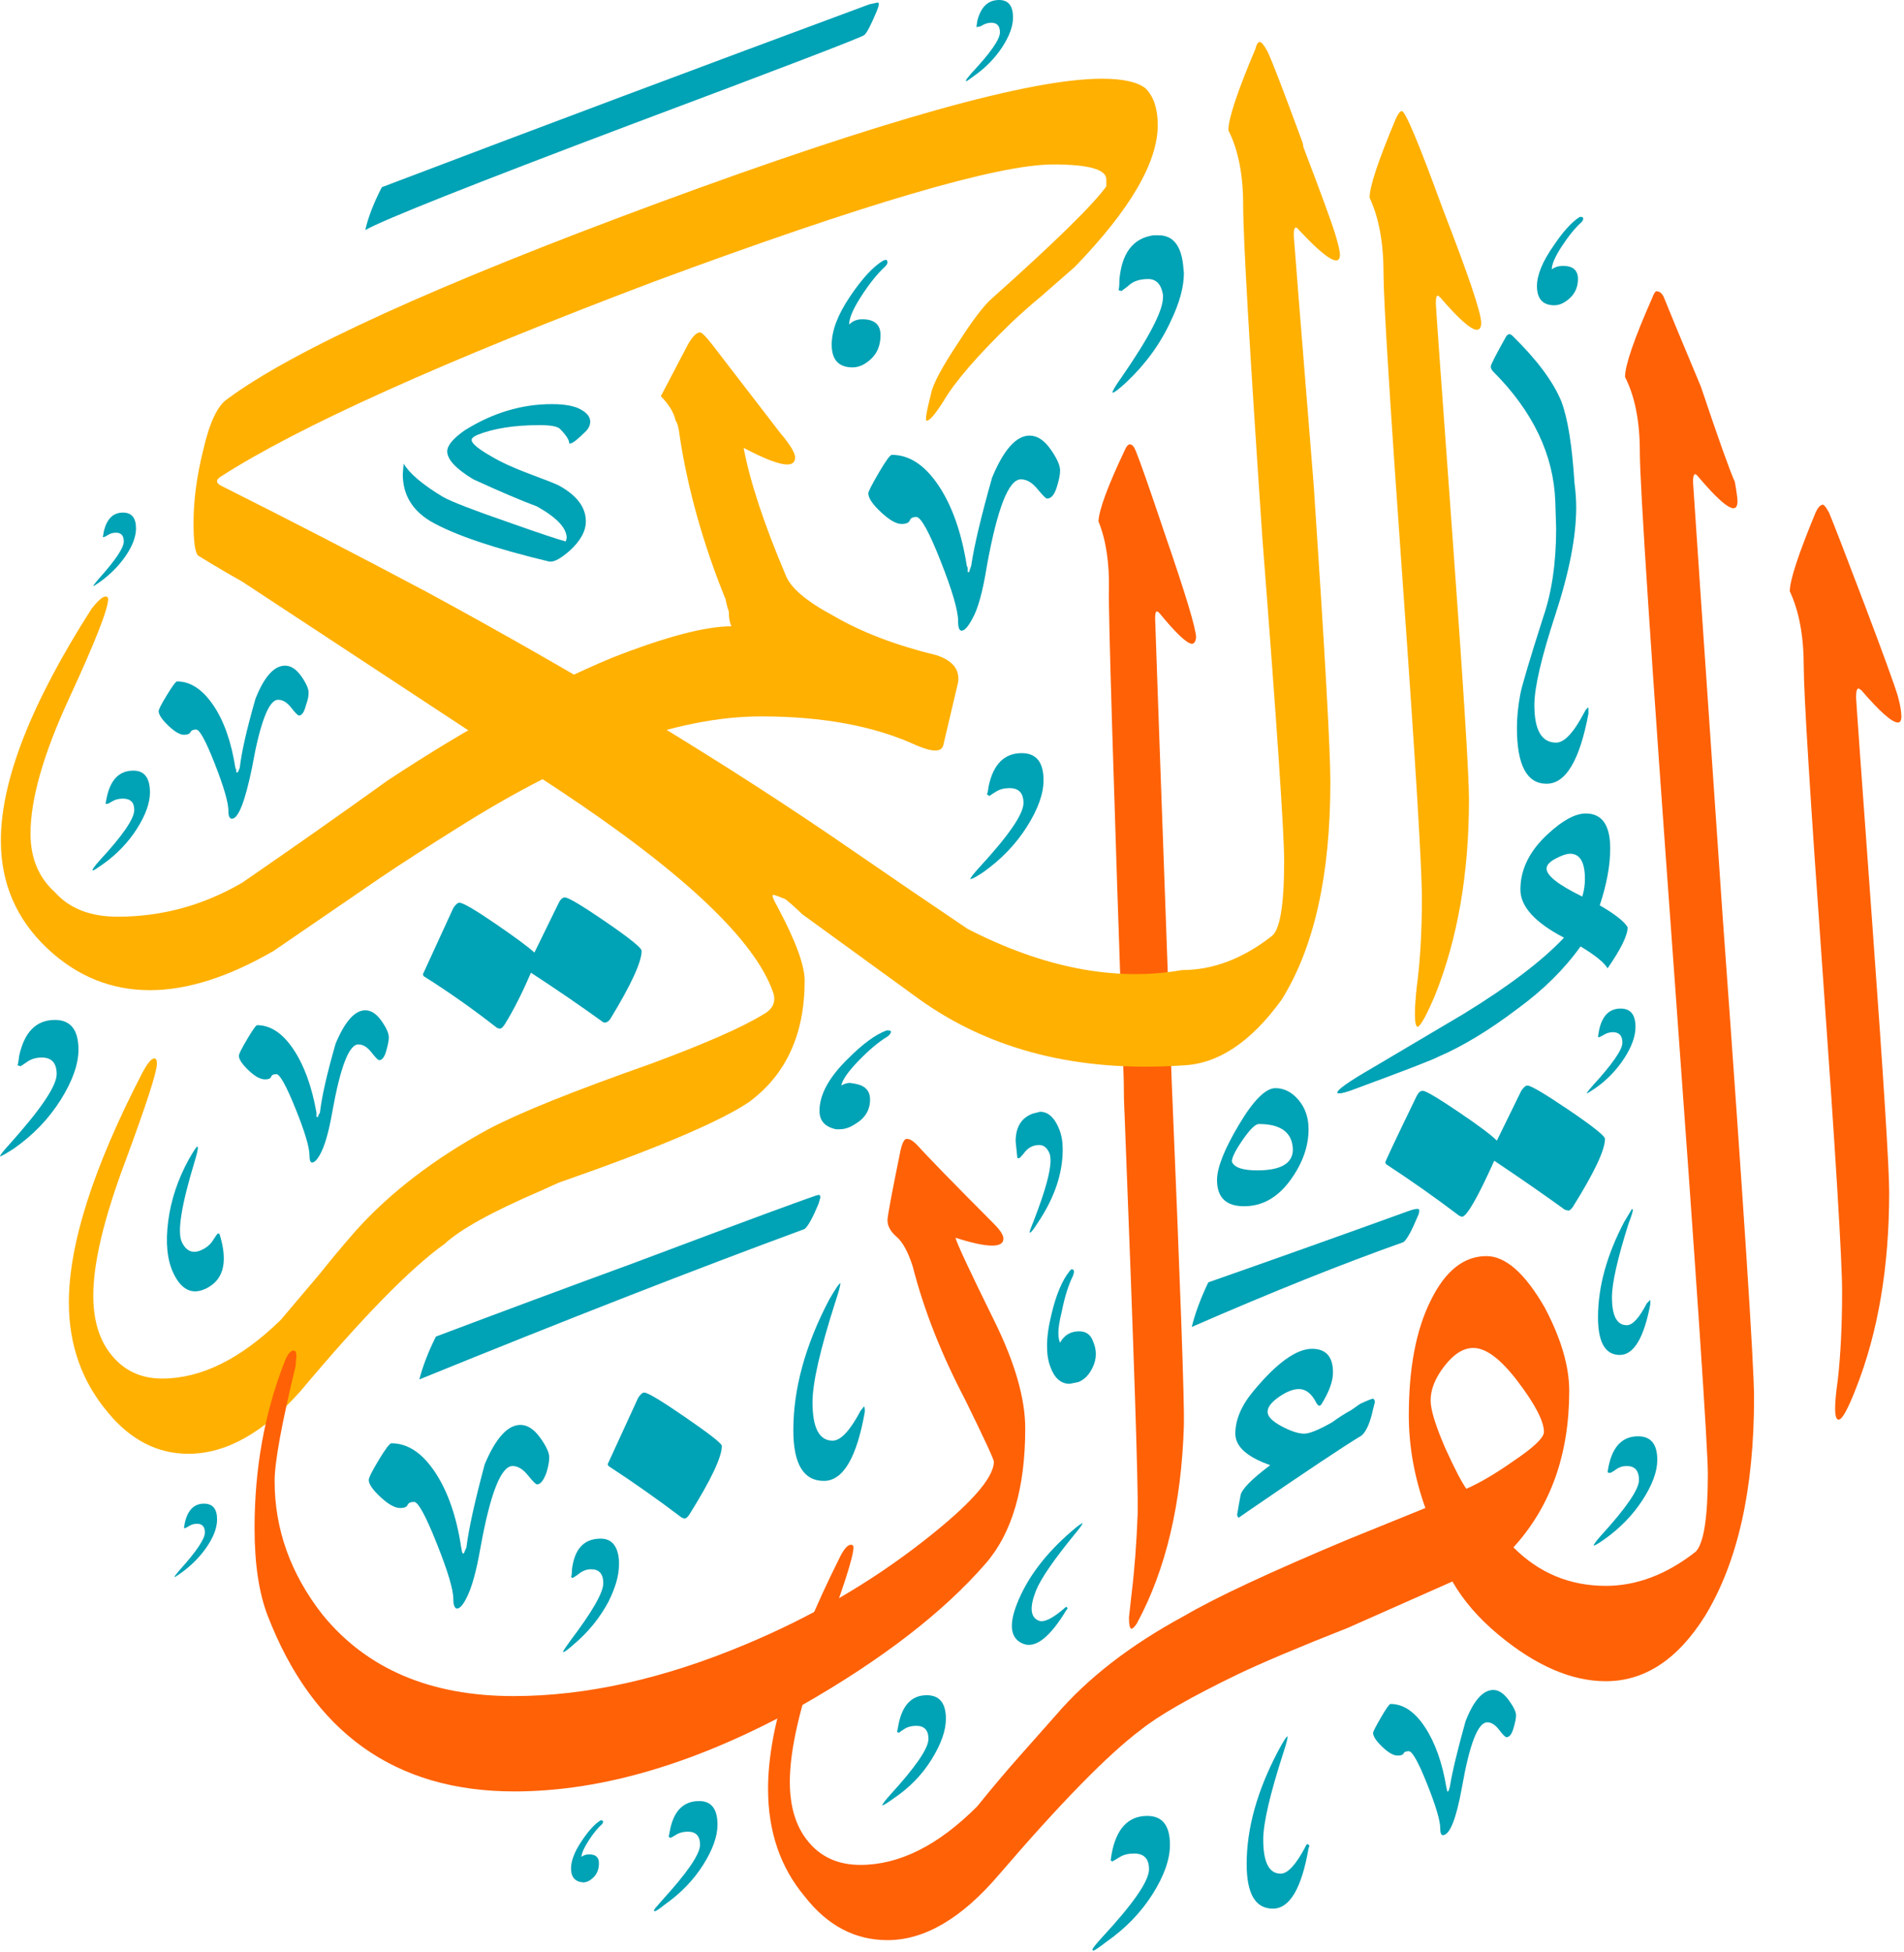 <svg width="240" height="246" viewBox="0 0 240 246" fill="none" xmlns="http://www.w3.org/2000/svg">
<g clip-path="url(#clip0_10_706)">
<path fill-rule="evenodd" clip-rule="evenodd" d="M147.692 136.226C148.791 162.311 149.305 176.75 149.231 179.54C148.936 189.46 146.958 197.801 143.297 204.559C143.002 205 142.782 205.22 142.637 205.22C142.418 205.22 142.308 204.744 142.308 203.788C142.382 203.051 142.492 202.059 142.637 200.812C143.002 197.871 143.262 194.494 143.407 190.672C143.481 187.22 142.932 170.503 141.758 140.524C141.683 139.056 141.648 137.584 141.648 136.116C140.33 97.686 139.705 77.115 139.78 74.395C139.855 70.943 139.415 68.038 138.462 65.688C138.536 64.22 139.635 61.244 141.758 56.761C141.978 56.245 142.198 55.989 142.418 55.989C142.712 55.989 142.967 56.285 143.187 56.871C143.701 58.119 144.91 61.575 146.813 67.231C149.451 74.871 150.769 79.245 150.769 80.347C150.694 80.863 150.514 81.118 150.22 81.118C149.56 81.043 148.207 79.76 146.154 77.261C146.009 77.115 145.899 77.04 145.824 77.04C145.679 77.04 145.604 77.336 145.604 77.922C145.604 78.288 146.299 97.725 147.692 136.226Z" fill="#FF6106"/>
<path fill-rule="evenodd" clip-rule="evenodd" d="M11.758 73.844C11.758 73.769 11.978 73.478 12.418 72.962C14.541 70.612 15.604 69.03 15.604 68.223C15.604 67.487 15.275 67.121 14.616 67.121C14.251 67.121 13.921 67.213 13.627 67.399C13.332 67.579 13.152 67.672 13.077 67.672H12.967L13.077 67.011C13.442 65.393 14.251 64.586 15.495 64.586C16.593 64.586 17.143 65.247 17.143 66.57C17.143 67.597 16.721 68.739 15.881 69.987C15.037 71.234 13.956 72.336 12.637 73.293C12.123 73.659 11.833 73.844 11.758 73.844Z" fill="#00A2B5"/>
<path fill-rule="evenodd" clip-rule="evenodd" d="M21.978 198.718C21.978 198.643 22.198 198.352 22.637 197.836C24.761 195.486 25.824 193.903 25.824 193.097C25.824 192.36 25.495 191.995 24.835 191.995C24.47 191.995 24.141 192.087 23.846 192.272C23.552 192.453 23.372 192.546 23.297 192.546H23.187L23.297 191.884C23.662 190.266 24.47 189.46 25.714 189.46C26.813 189.46 27.363 190.121 27.363 191.443C27.363 192.471 26.941 193.613 26.101 194.86C25.257 196.108 24.176 197.21 22.857 198.167C22.343 198.533 22.053 198.718 21.978 198.718Z" fill="#00A2B5"/>
<path fill-rule="evenodd" clip-rule="evenodd" d="M200 137.769C200 137.694 200.255 137.363 200.769 136.777C203.262 134.057 204.505 132.258 204.505 131.376C204.505 130.495 204.101 130.054 203.297 130.054C202.857 130.054 202.418 130.199 201.978 130.495L201.538 130.715L201.429 130.605L201.538 129.944C201.903 128.035 202.822 127.078 204.286 127.078C205.53 127.078 206.154 127.849 206.154 129.392C206.154 130.57 205.679 131.892 204.725 133.36C203.771 134.828 202.563 136.08 201.099 137.107C200.44 137.548 200.075 137.769 200 137.769Z" fill="#00A2B5"/>
<path fill-rule="evenodd" clip-rule="evenodd" d="M140.22 49.486C140.22 49.266 140.585 48.64 141.319 47.613C144.835 42.543 146.593 39.161 146.593 37.473V37.142C146.374 35.82 145.749 35.158 144.725 35.158C143.626 35.158 142.782 35.454 142.198 36.04L141.319 36.702C141.319 36.627 141.209 36.591 140.989 36.591C141.064 36.371 141.099 35.93 141.099 35.269C141.393 31.887 142.822 30.014 145.385 29.648H146.044C147.802 29.648 148.826 30.86 149.121 33.285L149.231 34.387C149.231 36.151 148.681 38.17 147.582 40.449C146.264 43.314 144.396 45.885 141.978 48.164C141.024 49.046 140.44 49.486 140.22 49.486Z" fill="#00A2B5"/>
<path fill-rule="evenodd" clip-rule="evenodd" d="M39.34 146.476C39.121 146.476 39.011 146.18 39.011 145.594C39.011 144.567 38.426 142.601 37.253 139.7C36.079 136.794 35.275 135.344 34.835 135.344C34.47 135.344 34.25 135.454 34.176 135.675C34.101 135.895 33.846 136.005 33.406 136.005C32.822 136.005 32.123 135.622 31.319 134.85C30.514 134.079 30.11 133.47 30.11 133.03C30.11 132.809 30.457 132.113 31.156 130.935C31.85 129.758 32.272 129.172 32.417 129.172C34.101 129.172 35.622 130.182 36.98 132.205C38.334 134.224 39.305 136.887 39.89 140.194V140.745H40C40.075 140.745 40.11 140.709 40.11 140.634C40.11 140.559 40.184 140.414 40.33 140.194C40.549 138.21 41.209 135.309 42.307 131.487C43.481 128.696 44.725 127.298 46.044 127.298C46.778 127.298 47.455 127.739 48.079 128.621C48.699 129.503 49.011 130.199 49.011 130.715C49.011 131.081 48.901 131.654 48.681 132.426C48.461 133.197 48.167 133.581 47.802 133.581C47.657 133.581 47.327 133.25 46.813 132.589C46.299 131.927 45.749 131.597 45.165 131.597C43.991 131.597 42.892 134.462 41.868 140.194C41.428 142.693 40.914 144.457 40.33 145.484C39.965 146.145 39.635 146.476 39.34 146.476Z" fill="#00A2B5"/>
<path fill-rule="evenodd" clip-rule="evenodd" d="M29.231 103.161C28.936 103.161 28.791 102.831 28.791 102.169C28.791 101.142 28.224 99.176 27.09 96.275C25.952 93.37 25.165 91.919 24.725 91.919C24.36 91.919 24.123 92.029 24.013 92.25C23.903 92.47 23.626 92.581 23.187 92.581C22.673 92.581 22.013 92.197 21.209 91.425C20.404 90.654 20 90.046 20 89.605C20 89.384 20.347 88.705 21.046 87.568C21.741 86.426 22.163 85.857 22.308 85.857C23.991 85.857 25.512 86.849 26.87 88.833C28.224 90.817 29.156 93.462 29.67 96.769L29.78 96.989V97.32H29.89C29.965 97.32 30.018 97.267 30.057 97.157C30.092 97.046 30.145 96.914 30.22 96.769C30.44 94.785 31.099 91.884 32.198 88.062C33.297 85.271 34.541 83.874 35.934 83.874C36.668 83.874 37.345 84.314 37.969 85.196C38.589 86.078 38.901 86.774 38.901 87.29C38.901 87.731 38.791 88.247 38.572 88.833C38.352 89.715 38.057 90.156 37.692 90.156C37.547 90.156 37.218 89.825 36.703 89.164C36.189 88.503 35.64 88.172 35.055 88.172C33.881 88.172 32.782 91.037 31.758 96.769C30.879 101.032 30.035 103.161 29.231 103.161Z" fill="#00A2B5"/>
<path fill-rule="evenodd" clip-rule="evenodd" d="M121.978 117.048C131.574 121.973 140.584 123.697 149.011 122.228C152.892 122.228 156.668 120.796 160.33 117.93C161.354 117.123 161.868 113.962 161.868 108.452C161.868 104.925 160.954 91.368 159.121 67.782C157.508 43.976 156.703 30.014 156.703 25.901C156.703 22.008 156.079 18.847 154.835 16.422C154.835 14.954 155.969 11.537 158.242 6.172C158.387 5.586 158.571 5.29 158.791 5.29C159.011 5.29 159.341 5.696 159.78 6.503C160.365 7.75 161.793 11.462 164.066 17.634C164.211 18 164.286 18.296 164.286 18.516C166.558 24.468 167.912 28.18 168.352 29.648C168.716 30.895 168.901 31.707 168.901 32.073C168.901 33.691 167.178 32.659 163.736 28.986C163.297 28.4 163.077 28.621 163.077 29.648C163.077 29.868 163.921 40.414 165.604 61.279C166.998 82.075 167.692 94.49 167.692 98.532C167.692 110.29 165.639 119.438 161.538 125.976C157.657 131.341 153.481 134.096 149.011 134.242C135.899 135.124 124.835 132.333 115.824 125.866L101.099 115.175C100.514 114.588 99.815 113.962 99.011 113.301C98.132 112.935 97.618 112.75 97.472 112.75C97.253 112.75 97.437 113.266 98.022 114.293C100.294 118.556 101.428 121.642 101.428 123.551C101.428 130.309 99.086 135.419 94.395 138.871C90.659 141.371 82.672 144.748 70.439 149.011L68.242 150.003C62.088 152.648 58.022 154.887 56.044 156.726C51.723 159.812 45.679 165.984 37.912 175.242C33.222 180.532 28.497 183.177 23.736 183.177C19.855 183.177 16.483 181.449 13.626 177.997C10.33 174.104 8.681 169.475 8.681 164.11C8.681 156.761 11.758 147.137 17.912 135.234C18.571 133.986 19.086 133.36 19.45 133.36C19.67 133.36 19.78 133.581 19.78 134.021C19.78 135.049 18.461 139.127 15.824 146.255C13.112 153.455 11.758 159.115 11.758 163.228C11.758 166.314 12.492 168.774 13.956 170.613C15.569 172.672 17.727 173.699 20.439 173.699C25.349 173.699 30.33 171.239 35.385 166.314L40.33 160.473C41.793 158.635 43.332 156.801 44.945 154.962C49.266 150.188 54.8 145.96 61.538 142.288C65.42 140.229 72.272 137.473 82.088 134.021C88.826 131.522 93.516 129.467 96.154 127.849C97.398 127.188 97.837 126.271 97.472 125.094C95.2 118.481 86.189 109.959 70.439 99.524L30.549 73.293C28.716 72.266 26.848 71.164 24.945 69.987C24.58 69.546 24.395 68.188 24.395 65.909C24.395 63.043 24.8 59.992 25.604 56.761C26.409 53.234 27.437 51.065 28.681 50.258C37.033 44.086 55.13 35.855 82.967 25.57C111.244 15.135 129.89 9.919 138.901 9.919C141.538 9.919 143.371 10.325 144.395 11.132C145.42 12.159 145.934 13.702 145.934 15.761C145.934 20.465 142.453 26.416 135.494 33.616L131.209 37.363C129.965 38.39 128.716 39.492 127.472 40.669C123.222 44.783 120.365 48.089 118.901 50.589C117.877 52.207 117.178 53.013 116.813 53.013C116.593 53.013 116.778 51.876 117.363 49.597C117.582 48.42 118.716 46.29 120.769 43.204C122.602 40.339 124.031 38.465 125.055 37.583C133.042 30.455 137.837 25.755 139.45 23.476V22.594C139.45 21.346 137.217 20.72 132.747 20.72C125.789 20.72 109.011 25.645 82.418 35.489C55.824 45.554 37.617 53.75 27.802 60.067C27.143 60.508 27.218 60.914 28.022 61.279C36.668 65.613 45.275 70.061 53.846 74.616C74.141 85.637 92.053 96.513 107.582 107.239C112.272 110.471 117.068 113.742 121.978 117.048Z" fill="#FFB000"/>
<path fill-rule="evenodd" clip-rule="evenodd" d="M91.868 77.04C91.723 76.674 91.574 76.123 91.429 75.387L91.319 75.167C88.607 68.408 86.739 61.756 85.715 55.218C85.569 53.97 85.385 53.234 85.165 53.013C84.945 51.986 84.321 50.955 83.297 49.927L86.704 43.425C87.288 42.398 87.802 41.882 88.242 41.882C88.462 41.882 88.976 42.398 89.78 43.425L98.352 54.556C99.596 56.025 100.22 57.056 100.22 57.642C100.22 58.229 99.89 58.524 99.231 58.524C98.207 58.524 96.374 57.828 93.736 56.43C94.541 60.693 96.299 66.019 99.011 72.411C99.596 74.029 101.613 75.753 105.055 77.591C108.572 79.65 112.892 81.303 118.022 82.551C120.075 83.212 120.989 84.35 120.769 85.968L118.901 93.903C118.681 94.785 117.547 94.785 115.495 93.903C110.22 91.478 103.701 90.266 95.934 90.266C85.24 90.266 72.453 94.97 57.583 104.374C54.286 106.432 51.099 108.487 48.022 110.546L34.506 119.804C28.791 123.11 23.591 124.763 18.901 124.763C13.991 124.763 9.671 123 5.934 119.473C2.053 115.801 0.11 111.282 0.11 105.917C0.11 98.347 3.921 88.613 11.539 76.71C12.343 75.682 12.932 75.167 13.297 75.167C13.517 75.167 13.627 75.277 13.627 75.497C13.627 76.745 11.978 80.933 8.681 88.062C5.46 95.041 3.846 100.701 3.846 105.035C3.846 108.121 4.871 110.581 6.923 112.419C8.756 114.478 11.394 115.505 14.835 115.505C20.405 115.505 25.64 114.073 30.55 111.207C36.849 106.873 42.967 102.575 48.901 98.312C58.936 91.699 68.352 86.554 77.143 82.882C83.882 80.237 88.901 78.914 92.198 78.914C91.978 78.473 91.868 77.847 91.868 77.04Z" fill="#FFB000"/>
<path fill-rule="evenodd" clip-rule="evenodd" d="M122.308 110.766C122.308 110.621 122.673 110.14 123.407 109.333C127.143 105.291 129.011 102.575 129.011 101.177C129.011 99.93 128.426 99.304 127.253 99.304C126.593 99.304 126.026 99.449 125.552 99.745C125.073 100.04 124.8 100.221 124.725 100.296L124.396 100.075C124.47 100 124.541 99.67 124.615 99.083C125.2 96.293 126.593 94.895 128.791 94.895C130.624 94.895 131.538 96.033 131.538 98.312C131.538 100 130.844 101.949 129.451 104.153C128.057 106.357 126.229 108.266 123.956 109.884C123.077 110.471 122.527 110.766 122.308 110.766Z" fill="#00A2B5"/>
<path fill-rule="evenodd" clip-rule="evenodd" d="M3.05176e-05 145.704C3.05176e-05 145.559 0.404 145.043 1.209 144.161C5.165 139.753 7.143 136.812 7.143 135.344C7.143 133.947 6.519 133.25 5.275 133.25C4.541 133.25 3.921 133.435 3.407 133.801C2.892 134.167 2.602 134.352 2.527 134.352C2.453 134.277 2.343 134.242 2.198 134.242C2.273 134.096 2.343 133.691 2.418 133.03C3.077 130.019 4.58 128.511 6.923 128.511C8.901 128.511 9.89 129.758 9.89 132.258C9.89 134.096 9.138 136.208 7.64 138.598C6.136 140.983 4.176 143.024 1.758 144.712C0.734 145.374 0.145 145.704 3.05176e-05 145.704Z" fill="#00A2B5"/>
<path fill-rule="evenodd" clip-rule="evenodd" d="M46.044 28.986C46.409 27.369 47.108 25.57 48.132 23.586C68.057 16.016 88.536 8.341 109.56 0.551L110.549 0.331H110.716C110.752 0.331 110.769 0.405 110.769 0.551C110.769 0.696 110.694 0.957 110.549 1.322C109.815 3.086 109.288 4.113 108.958 4.409C108.629 4.704 98.756 8.486 79.341 15.761C59.486 23.255 48.387 27.664 46.044 28.986Z" fill="#00A2B5"/>
<path fill-rule="evenodd" clip-rule="evenodd" d="M121.209 79.465C120.914 79.465 120.769 79.059 120.769 78.253C120.769 76.93 120.035 74.413 118.571 70.705C117.108 66.993 116.079 65.137 115.495 65.137C115.055 65.137 114.782 65.282 114.673 65.578C114.563 65.873 114.211 66.019 113.626 66.019C112.967 66.019 112.106 65.525 111.046 64.533C109.982 63.541 109.451 62.748 109.451 62.161C109.451 61.941 109.89 61.077 110.769 59.573C111.648 58.066 112.198 57.312 112.418 57.312C114.615 57.312 116.576 58.599 118.299 61.169C120.018 63.739 121.209 67.121 121.868 71.309L121.978 71.529V72.081H122.088C122.163 72.081 122.198 72.045 122.198 71.97C122.198 71.895 122.273 71.675 122.418 71.309C122.782 68.809 123.662 65.102 125.055 60.177C126.519 56.651 128.097 54.887 129.78 54.887C130.734 54.887 131.613 55.456 132.418 56.598C133.222 57.735 133.626 58.634 133.626 59.296C133.626 59.812 133.481 60.526 133.187 61.447C132.892 62.364 132.492 62.822 131.978 62.822C131.833 62.822 131.429 62.417 130.769 61.61C130.11 60.803 129.415 60.398 128.681 60.398C127.143 60.398 125.714 64.035 124.396 71.309C123.881 74.541 123.262 76.785 122.527 78.032C122.013 78.989 121.574 79.465 121.209 79.465Z" fill="#00A2B5"/>
<path fill-rule="evenodd" clip-rule="evenodd" d="M70.989 208.196V208.086C70.989 208.011 71.284 207.57 71.868 206.763C74.651 203.091 76.044 200.666 76.044 199.489C76.044 198.312 75.53 197.726 74.505 197.726C73.921 197.726 73.371 197.946 72.857 198.387L72.198 198.828L71.978 198.718C72.053 198.572 72.088 198.277 72.088 197.836C72.382 195.191 73.591 193.868 75.714 193.868C77.108 193.868 77.877 194.785 78.022 196.624V197.175C78.022 198.497 77.582 200.04 76.703 201.804C75.604 203.863 74.141 205.661 72.308 207.204C71.648 207.791 71.209 208.121 70.989 208.196Z" fill="#00A2B5"/>
<path fill-rule="evenodd" clip-rule="evenodd" d="M105.824 142.288H105.385C103.991 141.992 103.297 141.221 103.297 139.973C103.297 137.914 104.506 135.71 106.923 133.36C108.756 131.522 110.365 130.349 111.758 129.833H111.978C112.123 129.833 112.233 129.869 112.308 129.944C112.308 130.164 112.163 130.384 111.868 130.605C110.769 131.266 109.56 132.276 108.242 133.638C106.923 134.996 106.189 136.041 106.044 136.777C106.409 136.556 106.778 136.446 107.143 136.446L107.802 136.556C109.046 136.777 109.67 137.438 109.67 138.54C109.67 139.863 109.046 140.89 107.802 141.626C107.143 142.067 106.484 142.288 105.824 142.288Z" fill="#00A2B5"/>
<path fill-rule="evenodd" clip-rule="evenodd" d="M107.472 46.29C105.714 46.29 104.835 45.334 104.835 43.425C104.835 41.661 105.604 39.642 107.143 37.363C108.681 35.084 110.075 33.58 111.319 32.844L111.648 32.734C111.723 32.734 111.776 32.769 111.815 32.844C111.85 32.919 111.868 32.99 111.868 33.065C111.868 33.21 111.758 33.395 111.538 33.616C110.585 34.497 109.595 35.727 108.571 37.31C107.547 38.888 107.033 40.083 107.033 40.89C107.472 40.449 108.022 40.228 108.681 40.228C110.22 40.228 110.989 40.89 110.989 42.212C110.989 43.46 110.606 44.452 109.837 45.188C109.068 45.925 108.277 46.29 107.472 46.29Z" fill="#00A2B5"/>
<path fill-rule="evenodd" clip-rule="evenodd" d="M24.875 144.451L24.922 144.551C24.984 144.682 24.86 145.273 24.543 146.318C22.863 151.843 22.318 155.232 22.917 156.493C23.484 157.687 24.331 158.014 25.455 157.476C26.051 157.191 26.5 156.815 26.803 156.343C27.109 155.87 27.314 155.572 27.413 155.441L27.659 155.446L27.843 156.09C28.699 159.259 28.066 161.353 25.949 162.366C24.229 163.188 22.863 162.538 21.856 160.417C21.069 158.759 20.852 156.588 21.198 153.898C21.543 151.209 22.417 148.595 23.81 146.059C24.389 145.05 24.743 144.514 24.875 144.451Z" fill="#00A2B5"/>
<path fill-rule="evenodd" clip-rule="evenodd" d="M121.758 10.25V10.14C121.758 10.065 121.978 9.774 122.418 9.258C124.835 6.688 126.044 4.96 126.044 4.078C126.044 3.271 125.679 2.866 124.945 2.866C124.505 2.866 124.066 3.011 123.626 3.306L123.077 3.417L123.187 2.645C123.626 0.882 124.541 -4.57764e-05 125.934 -4.57764e-05C127.108 -4.57764e-05 127.692 0.736 127.692 2.204C127.692 3.306 127.235 4.554 126.321 5.952C125.402 7.349 124.211 8.561 122.747 9.589C122.163 10.03 121.833 10.25 121.758 10.25Z" fill="#00A2B5"/>
<path fill-rule="evenodd" clip-rule="evenodd" d="M134.835 174.36C133.736 174.36 132.932 173.664 132.417 172.266C132.123 171.53 131.978 170.648 131.978 169.621C131.978 168.444 132.163 167.121 132.527 165.653C133.112 163.154 133.881 161.32 134.835 160.142L135.055 159.922C135.275 159.922 135.384 160.032 135.384 160.253L135.275 160.694C134.69 161.871 134.211 163.374 133.846 165.212C133.552 166.389 133.406 167.306 133.406 167.968C133.406 168.484 133.481 168.885 133.626 169.18C134.141 168.223 134.945 167.747 136.044 167.747C136.923 167.747 137.508 168.188 137.802 169.07C138.022 169.586 138.132 170.097 138.132 170.613C138.132 171.199 137.987 171.79 137.692 172.376C137.253 173.258 136.668 173.844 135.934 174.14L134.835 174.36Z" fill="#00A2B5"/>
<path fill-rule="evenodd" clip-rule="evenodd" d="M129.89 155.293H129.78C129.78 155.148 129.965 154.632 130.33 153.75C131.723 150.148 132.418 147.653 132.418 146.255C132.418 145.889 132.382 145.594 132.308 145.374C132.013 144.637 131.574 144.271 130.989 144.271C130.185 144.271 129.525 144.637 129.011 145.374C128.717 145.74 128.536 145.925 128.462 145.925H128.242L128.022 143.831C128.022 141.992 128.756 140.82 130.22 140.304L131.099 140.083C132.123 140.083 132.932 140.82 133.517 142.288C133.811 143.024 133.956 143.866 133.956 144.823C133.956 147.834 132.932 150.884 130.879 153.97C130.365 154.777 130.035 155.218 129.89 155.293Z" fill="#00A2B5"/>
<path fill-rule="evenodd" clip-rule="evenodd" d="M73.516 237.183C72.492 237.108 71.978 236.521 71.978 235.419C71.978 234.463 72.418 233.325 73.297 232.003C74.176 230.68 74.98 229.798 75.714 229.357H75.824L76.044 229.468L75.934 229.798C75.35 230.314 74.76 231.028 74.176 231.95C73.591 232.867 73.297 233.546 73.297 233.987C73.516 233.766 73.846 233.656 74.286 233.656C75.09 233.656 75.495 234.022 75.495 234.758C75.495 235.494 75.275 236.081 74.835 236.521C74.396 236.962 73.956 237.183 73.516 237.183Z" fill="#00A2B5"/>
<path fill-rule="evenodd" clip-rule="evenodd" d="M111.209 227.484C111.209 227.338 111.538 226.897 112.198 226.161C115.42 222.634 117.033 220.285 117.033 219.107C117.033 218.005 116.519 217.454 115.494 217.454C114.91 217.454 114.413 217.582 114.013 217.842C113.609 218.098 113.371 218.261 113.297 218.336L113.077 218.226L113.187 217.675C113.626 214.955 114.835 213.597 116.813 213.597C118.426 213.597 119.231 214.589 119.231 216.573C119.231 218.041 118.628 219.751 117.42 221.7C116.211 223.644 114.615 225.28 112.637 226.602C111.833 227.188 111.354 227.484 111.209 227.484Z" fill="#00A2B5"/>
<path fill-rule="evenodd" clip-rule="evenodd" d="M52.857 173.809C53.297 172.121 53.991 170.317 54.945 168.409C62.932 165.397 71.134 162.347 79.56 159.261C95.02 153.455 102.892 150.554 103.187 150.554C103.332 150.554 103.407 150.664 103.407 150.884L103.187 151.656C102.453 153.419 101.868 154.486 101.429 154.852C87.657 159.922 71.464 166.24 52.857 173.809Z" fill="#00A2B5"/>
<path fill-rule="evenodd" clip-rule="evenodd" d="M69.451 70.758H69.231C62.198 69.07 57.218 67.377 54.286 65.688C51.943 64.291 50.769 62.307 50.769 59.736L50.879 58.414C51.613 59.662 53.261 61.059 55.824 62.602C56.848 63.188 59.596 64.255 64.066 65.798C68.022 67.196 70.439 68.003 71.319 68.223L71.428 67.782C71.428 66.535 70.185 65.212 67.692 63.815C65.714 63.078 63.042 61.941 59.67 60.398C57.472 59.075 56.374 57.898 56.374 56.871C56.374 56.135 57.108 55.253 58.571 54.226C62.088 52.022 65.749 50.919 69.56 50.919C71.174 50.919 72.382 51.14 73.187 51.581C73.991 52.022 74.396 52.537 74.396 53.124C74.396 53.565 74.211 53.97 73.846 54.336C72.822 55.363 72.163 55.879 71.868 55.879H71.758C71.758 55.438 71.354 54.812 70.549 54.005C70.185 53.71 69.341 53.565 68.022 53.565C64.87 53.565 62.273 53.97 60.22 54.777C59.706 54.997 59.45 55.218 59.45 55.438C59.45 55.879 60.294 56.576 61.978 57.532C63.222 58.269 64.835 59 66.813 59.736C68.791 60.473 70 60.949 70.439 61.169C72.712 62.417 73.846 63.925 73.846 65.688C73.846 66.936 73.152 68.188 71.758 69.436C70.734 70.317 69.965 70.758 69.451 70.758Z" fill="#00A2B5"/>
<path fill-rule="evenodd" clip-rule="evenodd" d="M11.758 109.664H11.648C11.648 109.518 11.943 109.113 12.527 108.452C15.459 105.291 16.923 103.161 16.923 102.059C16.923 101.102 16.448 100.626 15.495 100.626C14.98 100.626 14.541 100.737 14.176 100.957C13.811 101.177 13.591 101.288 13.517 101.288H13.297L13.407 100.737C13.846 98.312 14.98 97.099 16.813 97.099C18.207 97.099 18.901 98.016 18.901 99.855C18.901 101.177 18.352 102.703 17.253 104.431C16.154 106.155 14.725 107.645 12.967 108.892C12.233 109.408 11.833 109.664 11.758 109.664Z" fill="#00A2B5"/>
<path fill-rule="evenodd" clip-rule="evenodd" d="M57.583 202.685C57.288 202.611 57.143 202.209 57.143 201.473C57.143 200.296 56.448 197.964 55.055 194.477C53.662 190.985 52.712 189.239 52.198 189.239C51.758 189.239 51.486 189.367 51.376 189.627C51.266 189.883 50.954 190.011 50.44 190.011C49.78 190.011 48.958 189.552 47.969 188.635C46.98 187.714 46.484 187 46.484 186.484C46.484 186.189 46.906 185.346 47.749 183.949C48.589 182.551 49.121 181.855 49.341 181.855C51.393 181.855 53.222 183.067 54.835 185.492C56.448 187.917 57.547 191.078 58.132 194.97C58.207 195.411 58.259 195.649 58.299 195.689C58.334 195.724 58.387 195.742 58.462 195.742L58.791 194.97C59.086 192.621 59.855 189.129 61.099 184.5C62.492 181.194 63.991 179.54 65.604 179.54C66.484 179.54 67.31 180.074 68.079 181.141C68.848 182.203 69.231 183.032 69.231 183.618C69.231 184.134 69.121 184.756 68.901 185.492C68.536 186.519 68.132 187.035 67.692 187.035C67.547 187.035 67.16 186.651 66.541 185.88C65.916 185.108 65.275 184.72 64.615 184.72C63.152 184.72 61.793 188.172 60.55 195.081C60.035 198.021 59.451 200.115 58.791 201.363C58.352 202.245 57.947 202.685 57.583 202.685Z" fill="#00A2B5"/>
<path fill-rule="evenodd" clip-rule="evenodd" d="M103.846 186.594C101.283 186.594 100 184.465 100 180.202C100 174.986 101.503 169.511 104.505 163.78C105.31 162.382 105.789 161.685 105.934 161.685C105.934 161.981 105.714 162.788 105.275 164.11C103.371 170.062 102.417 174.25 102.417 176.675C102.417 179.906 103.261 181.524 104.945 181.524C105.969 181.524 107.143 180.277 108.461 177.777L108.901 177.226C108.976 177.226 109.011 177.446 109.011 177.887C107.987 183.693 106.264 186.594 103.846 186.594Z" fill="#00A2B5"/>
<path fill-rule="evenodd" clip-rule="evenodd" d="M82.528 240.82L82.418 240.71C82.418 240.635 82.747 240.234 83.407 239.497C86.629 235.97 88.242 233.621 88.242 232.444C88.242 231.341 87.728 230.79 86.703 230.79C86.119 230.79 85.622 230.918 85.222 231.178C84.818 231.434 84.58 231.562 84.505 231.562L84.286 231.452L84.396 230.901C84.835 228.255 86.079 226.933 88.132 226.933C89.67 226.933 90.44 227.925 90.44 229.909C90.44 231.377 89.837 233.07 88.629 234.978C87.42 236.887 85.824 238.541 83.846 239.938C83.112 240.524 82.672 240.82 82.528 240.82Z" fill="#00A2B5"/>
<path fill-rule="evenodd" clip-rule="evenodd" d="M137.802 245.78L137.692 245.669C137.692 245.524 138.097 245.008 138.901 244.126C142.857 239.863 144.835 236.998 144.835 235.53C144.835 234.207 144.211 233.546 142.967 233.546C142.233 233.546 141.631 233.691 141.156 233.987C140.677 234.282 140.365 234.463 140.22 234.538L140 234.427L140.11 233.656C140.694 230.424 142.198 228.806 144.615 228.806C146.519 228.806 147.472 230.019 147.472 232.444C147.472 234.282 146.738 236.358 145.275 238.673C143.811 240.987 141.868 242.989 139.45 244.677C138.497 245.414 137.947 245.78 137.802 245.78Z" fill="#00A2B5"/>
<path fill-rule="evenodd" clip-rule="evenodd" d="M160.44 240.489C158.242 240.489 157.143 238.616 157.143 234.868C157.143 230.385 158.462 225.645 161.099 220.651C161.758 219.403 162.163 218.777 162.308 218.777C162.308 219.072 162.123 219.769 161.758 220.871C160.075 226.086 159.231 229.723 159.231 231.782C159.231 234.648 159.965 236.081 161.429 236.081C162.308 236.081 163.332 234.978 164.505 232.774C164.58 232.554 164.69 232.408 164.835 232.333L165.055 232.554L164.945 232.884C164.066 237.954 162.563 240.489 160.44 240.489Z" fill="#00A2B5"/>
<path fill-rule="evenodd" clip-rule="evenodd" d="M128.981 207.118C127.388 206.491 127.121 204.821 128.18 202.109C129.447 198.863 131.742 195.808 135.066 192.943C135.897 192.228 136.367 191.89 136.472 191.932C136.389 192.145 136.058 192.597 135.482 193.291C132.787 196.587 131.148 198.979 130.566 200.47C129.756 202.544 129.883 203.791 130.944 204.208C131.582 204.459 132.636 203.953 134.109 202.692C134.226 202.554 134.347 202.48 134.473 202.467L134.57 202.689L134.397 202.897C132.327 206.317 130.52 207.723 128.981 207.118Z" fill="#00A2B5"/>
<path fill-rule="evenodd" clip-rule="evenodd" d="M181.868 231.231C181.648 231.231 181.539 230.936 181.539 230.349C181.539 229.393 180.989 227.541 179.89 224.786C178.791 222.03 178.022 220.651 177.582 220.651C177.218 220.651 176.998 220.743 176.923 220.928C176.848 221.109 176.593 221.202 176.154 221.202C175.64 221.202 175.002 220.836 174.233 220.099C173.464 219.363 173.077 218.777 173.077 218.336C173.077 218.191 173.407 217.547 174.066 216.409C174.725 215.268 175.13 214.699 175.275 214.699C176.888 214.699 178.334 215.673 179.618 217.622C180.897 219.566 181.793 222.083 182.308 225.169C182.382 225.465 182.418 225.645 182.418 225.72H182.528C182.602 225.645 182.673 225.465 182.747 225.169C183.042 223.331 183.701 220.576 184.725 216.903C185.75 214.258 186.923 212.935 188.242 212.935C188.901 212.935 189.543 213.359 190.167 214.205C190.787 215.047 191.099 215.691 191.099 216.132C191.099 216.498 190.989 217.049 190.769 217.785C190.55 218.521 190.255 218.887 189.89 218.887C189.745 218.887 189.433 218.574 188.958 217.952C188.479 217.326 187.987 217.013 187.473 217.013C186.299 217.013 185.24 219.734 184.286 225.169C183.552 229.212 182.747 231.231 181.868 231.231Z" fill="#00A2B5"/>
<path fill-rule="evenodd" clip-rule="evenodd" d="M200.879 194.75C200.879 194.604 201.174 194.199 201.758 193.538C204.98 190.011 206.593 187.661 206.593 186.484C206.593 185.307 206.079 184.72 205.055 184.72C204.541 184.72 204.084 184.866 203.684 185.161C203.279 185.457 203.002 185.602 202.857 185.602L202.637 185.492L202.747 184.831C203.262 182.26 204.505 180.973 206.484 180.973C208.097 180.973 208.901 181.965 208.901 183.949C208.901 185.417 208.277 187.11 207.033 189.019C205.789 190.928 204.176 192.581 202.198 193.978C201.464 194.494 201.024 194.75 200.879 194.75Z" fill="#00A2B5"/>
<path fill-rule="evenodd" clip-rule="evenodd" d="M195.934 38.465C194.47 38.465 193.736 37.658 193.736 36.04C193.736 34.643 194.431 32.954 195.824 30.97C196.998 29.207 198.097 27.994 199.121 27.333H199.341C199.486 27.333 199.56 27.408 199.56 27.554C199.56 27.699 199.486 27.849 199.341 27.994C198.536 28.731 197.71 29.74 196.87 31.028C196.026 32.311 195.604 33.285 195.604 33.946C195.969 33.651 196.448 33.505 197.033 33.505C198.277 33.505 198.901 34.056 198.901 35.158C198.901 36.115 198.571 36.904 197.912 37.53C197.253 38.152 196.593 38.465 195.934 38.465Z" fill="#00A2B5"/>
<path fill-rule="evenodd" clip-rule="evenodd" d="M204.176 170.723C202.343 170.723 201.429 169.145 201.429 165.984C201.429 162.162 202.527 158.159 204.725 153.97L205.714 152.317L205.824 152.427C205.824 152.648 205.64 153.234 205.275 154.191C203.881 158.599 203.187 161.685 203.187 163.449C203.187 165.799 203.811 166.976 205.055 166.976C205.789 166.976 206.629 166.059 207.582 164.22L208.022 163.779V164.331C207.218 168.594 205.934 170.723 204.176 170.723Z" fill="#00A2B5"/>
<path fill-rule="evenodd" clip-rule="evenodd" d="M194.945 98.753C192.453 98.753 191.209 96.403 191.209 91.699C191.209 90.376 191.354 88.944 191.648 87.401C191.868 86.298 192.822 83.102 194.506 77.812C195.604 74.651 196.154 70.904 196.154 66.57L196.044 63.153C195.824 57.277 193.222 51.836 188.242 46.841C188.022 46.621 187.912 46.401 187.912 46.18C187.912 45.96 188.571 44.672 189.89 42.323C190.035 42.177 190.145 42.102 190.22 42.102C190.365 42.102 190.514 42.177 190.659 42.323C193.736 45.334 195.789 48.089 196.813 50.589C197.618 52.718 198.167 56.135 198.462 60.839C198.607 61.941 198.681 62.968 198.681 63.925C198.681 67.597 197.802 72.116 196.044 77.481C194.286 82.847 193.407 86.629 193.407 88.833C193.407 91.994 194.321 93.573 196.154 93.573C197.178 93.573 198.352 92.325 199.67 89.825C199.89 89.384 200.075 89.164 200.22 89.164V89.936C199.121 95.812 197.363 98.753 194.945 98.753Z" fill="#00A2B5"/>
<path fill-rule="evenodd" clip-rule="evenodd" d="M156.813 151.986C154.541 151.986 153.407 150.884 153.407 148.68C153.407 147.137 154.321 144.822 156.154 141.736C157.987 138.65 159.525 137.107 160.769 137.107C161.868 137.107 162.84 137.606 163.684 138.598C164.523 139.589 164.945 140.819 164.945 142.288C164.945 144.492 164.158 146.661 162.585 148.79C161.007 150.92 159.086 151.986 156.813 151.986ZM158.462 147.468C161.464 147.468 162.967 146.586 162.967 144.822C162.892 142.693 161.464 141.626 158.681 141.626C158.242 141.626 157.565 142.288 156.651 143.61C155.732 144.933 155.275 145.85 155.275 146.365C155.569 147.102 156.629 147.468 158.462 147.468Z" fill="#00A2B5"/>
<path fill-rule="evenodd" clip-rule="evenodd" d="M150.22 167.196C150.659 165.433 151.354 163.559 152.308 161.575C160.075 158.855 168.536 155.844 177.692 152.538C178.132 152.392 178.462 152.317 178.681 152.317C178.826 152.317 178.901 152.392 178.901 152.538C178.901 152.758 178.826 153.014 178.681 153.309C177.947 155.072 177.363 156.139 176.923 156.505C169.231 159.225 160.33 162.788 150.22 167.196Z" fill="#00A2B5"/>
<path fill-rule="evenodd" clip-rule="evenodd" d="M156.154 191.223C156.079 191.223 156.009 191.113 155.934 190.892C156.079 190.011 156.229 189.186 156.374 188.415C156.519 187.643 157.767 186.374 160.11 184.61C157.178 183.583 155.714 182.26 155.714 180.642C155.714 178.879 156.483 177.08 158.022 175.242C160.954 171.715 163.407 169.952 165.385 169.952C167.143 169.952 168.022 170.944 168.022 172.927C168.022 174.03 167.547 175.352 166.593 176.895C166.519 177.041 166.409 177.116 166.264 177.116C166.189 177.116 166.079 177.005 165.934 176.785C165.349 175.608 164.615 175.021 163.736 175.021C163.002 175.021 162.163 175.352 161.209 176.013C160.255 176.675 159.78 177.301 159.78 177.887C159.78 178.473 160.365 179.082 161.538 179.708C162.712 180.329 163.661 180.642 164.396 180.642C165.055 180.642 166.229 180.166 167.912 179.21C168.716 178.623 169.525 178.107 170.33 177.667L171.429 176.895C172.382 176.454 172.932 176.234 173.077 176.234C173.222 176.309 173.297 176.454 173.297 176.675L173.077 177.556C172.712 179.245 172.233 180.347 171.648 180.863C169.45 182.185 164.65 185.382 157.253 190.452L156.154 191.223Z" fill="#00A2B5"/>
<path fill-rule="evenodd" clip-rule="evenodd" d="M168.791 137.769C168.646 137.769 168.572 137.733 168.572 137.658C168.572 137.293 170.035 136.261 172.967 134.572L184.506 127.739C190.145 124.287 194.361 121.091 197.143 118.15C193.481 116.241 191.648 114.218 191.648 112.089C191.648 109.518 192.822 107.164 195.165 105.035C196.998 103.346 198.572 102.5 199.89 102.5C201.943 102.5 202.967 103.968 202.967 106.908C202.967 109.038 202.528 111.427 201.648 114.072C203.552 115.175 204.725 116.092 205.165 116.828C205.165 117.855 204.321 119.583 202.637 122.008C202.198 121.272 201.064 120.355 199.231 119.253C197.178 122.118 194.541 124.728 191.319 127.078C187.728 129.798 184.396 131.817 181.319 133.14C180.659 133.506 177.143 134.868 170.769 137.218C169.815 137.584 169.156 137.769 168.791 137.769ZM199.451 112.97C199.67 112.234 199.78 111.502 199.78 110.766C199.78 108.637 199.156 107.57 197.912 107.57C197.473 107.57 196.87 107.773 196.101 108.178C195.332 108.579 194.945 109.003 194.945 109.443C194.945 110.325 196.448 111.502 199.451 112.97Z" fill="#00A2B5"/>
<path fill-rule="evenodd" clip-rule="evenodd" d="M62.967 129.613L62.637 129.503C59.635 127.153 56.558 124.984 53.407 123L53.297 122.78L57.143 114.403C57.437 113.962 57.692 113.742 57.912 113.742C58.352 113.742 59.837 114.606 62.365 116.334C64.892 118.058 66.558 119.288 67.363 120.024L70.439 113.742C70.659 113.301 70.914 113.081 71.209 113.081C71.648 113.081 73.371 114.108 76.374 116.167C79.376 118.225 80.879 119.438 80.879 119.804C80.879 121.201 79.56 124.067 76.923 128.4C76.703 128.696 76.484 128.841 76.264 128.841C76.119 128.841 76.009 128.806 75.934 128.731C73.297 126.822 70.294 124.763 66.923 122.559C65.824 125.129 64.725 127.298 63.626 129.062C63.407 129.428 63.187 129.613 62.967 129.613Z" fill="#00A2B5"/>
<path fill-rule="evenodd" clip-rule="evenodd" d="M184.286 153.309L183.956 153.199C180.954 150.92 177.877 148.755 174.725 146.696L174.615 146.476C174.615 146.33 175.934 143.535 178.572 138.099C178.791 137.659 179.046 137.438 179.341 137.438C179.706 137.438 181.174 138.302 183.736 140.03C186.299 141.754 187.947 142.984 188.681 143.72L191.758 137.438C192.053 136.997 192.308 136.777 192.528 136.777C192.967 136.777 194.708 137.804 197.75 139.863C200.787 141.922 202.308 143.134 202.308 143.5C202.308 144.897 200.954 147.763 198.242 152.097C198.022 152.392 197.837 152.538 197.692 152.538L197.253 152.427C194.615 150.518 191.648 148.46 188.352 146.255C186.229 150.959 184.87 153.309 184.286 153.309Z" fill="#00A2B5"/>
<path fill-rule="evenodd" clip-rule="evenodd" d="M86.264 191.333L85.934 191.223C82.932 188.944 79.855 186.779 76.703 184.72L76.594 184.5L80.44 176.124C80.734 175.683 80.989 175.462 81.209 175.462C81.648 175.462 83.389 176.512 86.431 178.606C89.468 180.7 90.989 181.89 90.989 182.185C90.989 183.583 89.635 186.449 86.923 190.782C86.703 191.148 86.484 191.333 86.264 191.333Z" fill="#00A2B5"/>
<path fill-rule="evenodd" clip-rule="evenodd" d="M178.681 129.392C178.462 129.317 178.352 128.766 178.352 127.739C178.352 126.932 178.426 125.83 178.571 124.433C179.011 121.201 179.231 117.454 179.231 113.191C179.231 109.298 178.426 96.032 176.813 73.403C175.2 50.774 174.396 37.804 174.396 34.497C174.396 30.605 173.811 27.408 172.637 24.909C172.637 23.511 173.736 20.205 175.934 14.989C176.229 14.328 176.483 13.997 176.703 13.997C177.143 13.997 178.866 18.11 181.868 26.341C185.09 34.643 186.703 39.422 186.703 40.669C186.703 41.256 186.519 41.551 186.154 41.551C185.42 41.551 183.881 40.193 181.538 37.473C181.393 37.328 181.283 37.253 181.209 37.253C181.064 37.253 180.989 37.583 180.989 38.245C180.989 38.611 181.683 48.349 183.077 67.452C184.47 86.554 185.165 97.65 185.165 100.737C185.165 110.07 183.736 118.296 180.879 125.425C179.78 127.995 179.046 129.317 178.681 129.392Z" fill="#FFB000"/>
<path fill-rule="evenodd" clip-rule="evenodd" d="M64.835 225.72C49.815 225.72 39.45 218.336 33.736 203.567C32.637 200.702 32.088 197.029 32.088 192.546C32.088 185.051 33.332 178.108 35.824 171.715C36.189 170.688 36.593 170.172 37.033 170.172C37.253 170.172 37.363 170.428 37.363 170.944L37.253 172.156C35.495 179.43 34.615 184.244 34.615 186.594C34.615 192.691 36.629 198.312 40.659 203.457C46.228 210.29 54.251 213.707 64.725 213.707C73.881 213.707 83.626 211.538 93.956 207.204C102.233 203.752 109.705 199.414 116.374 194.199C122.308 189.57 125.275 186.228 125.275 184.169C125.275 183.874 124.066 181.269 121.648 176.344C118.646 170.613 116.448 165.027 115.055 159.591C114.47 157.753 113.793 156.505 113.024 155.844C112.255 155.183 111.868 154.486 111.868 153.75C111.868 153.234 112.418 150.298 113.516 144.933C113.736 143.976 113.991 143.5 114.286 143.5C114.651 143.5 115.055 143.72 115.494 144.161C117.033 145.85 120.294 149.196 125.275 154.191C126.079 154.998 126.483 155.624 126.483 156.065C126.483 156.651 126.009 156.946 125.055 156.946C124.031 156.946 122.492 156.616 120.44 155.954C120.585 156.616 122.233 160.143 125.385 166.535C127.947 171.75 129.231 176.234 129.231 179.981C129.231 187.476 127.582 193.132 124.286 196.954C118.936 203.126 111.174 209.113 100.989 214.919C88.022 222.119 75.969 225.72 64.835 225.72Z" fill="#FF6106"/>
<path fill-rule="evenodd" clip-rule="evenodd" d="M190.769 194.97C193.991 198.202 197.877 199.82 202.418 199.82C206.299 199.82 210.075 198.387 213.736 195.521C214.76 194.494 215.275 191.223 215.275 185.712C215.275 182.406 213.846 161.17 210.989 122.008C208.132 82.771 206.703 61.094 206.703 56.981C206.703 53.088 206.079 49.927 204.835 47.503C204.835 46.035 205.969 42.728 208.242 37.583C208.462 36.997 208.646 36.702 208.791 36.702C209.231 36.702 209.56 36.997 209.78 37.583C210.365 39.051 211.903 42.763 214.396 48.715C216.593 55.253 218.022 59.26 218.681 60.728C218.901 61.976 219.011 62.787 219.011 63.153C219.011 64.992 217.363 63.96 214.066 60.067C213.626 59.481 213.407 59.701 213.407 60.728C213.407 60.949 214.651 79.209 217.143 115.505C219.78 151.801 221.099 172.01 221.099 176.124C221.099 187.661 219.046 196.809 214.945 203.567C211.503 209.078 207.327 211.833 202.418 211.833C198.097 211.833 193.591 209.885 188.901 205.992C186.409 203.933 184.47 201.693 183.077 199.269L169.89 205.11C163.736 207.535 159.121 209.483 156.044 210.952C150.11 213.817 146.009 216.167 143.736 218.005C139.635 221.091 133.701 227.153 125.934 236.191C121.244 241.702 116.558 244.457 111.868 244.457C107.767 244.457 104.286 242.619 101.429 238.946C98.352 235.274 96.813 230.755 96.813 225.39C96.813 218.041 99.78 208.417 105.714 196.513C106.299 195.266 106.813 194.64 107.253 194.64C107.472 194.64 107.582 194.75 107.582 194.97C107.582 196.147 106.229 200.336 103.516 207.535C100.879 214.734 99.56 220.395 99.56 224.508C99.56 227.594 100.294 230.054 101.758 231.892C103.371 233.951 105.604 234.978 108.461 234.978C113.371 234.978 118.277 232.518 123.187 227.594C125.02 225.315 126.848 223.15 128.681 221.091L133.077 216.132C137.108 211.428 142.527 207.239 149.341 203.567C153.222 201.288 160.075 198.092 169.89 193.978L179.67 190.011C178.277 186.118 177.582 182.221 177.582 178.328C177.582 172.376 178.497 167.562 180.33 163.89C182.163 160.142 184.505 158.269 187.363 158.269C189.78 158.269 192.233 160.438 194.725 164.771C196.778 168.664 197.802 172.156 197.802 175.242C197.802 183.252 195.459 189.826 190.769 194.97ZM184.835 187.586C186.519 186.85 188.462 185.712 190.659 184.169C193.297 182.406 194.615 181.158 194.615 180.422C194.615 179.099 193.534 177.005 191.376 174.14C189.213 171.274 187.327 169.841 185.714 169.841C184.47 169.841 183.262 170.595 182.088 172.103C180.914 173.606 180.33 175.057 180.33 176.454C180.33 177.631 180.954 179.65 182.198 182.516C183.371 185.086 184.251 186.779 184.835 187.586Z" fill="#FF6106"/>
<path fill-rule="evenodd" clip-rule="evenodd" d="M231.758 178.879C231.464 178.879 231.319 178.403 231.319 177.446C231.319 176.639 231.429 175.462 231.648 173.919C232.013 170.758 232.198 167.011 232.198 162.677C232.198 158.855 231.393 145.629 229.78 123C228.167 100.371 227.363 87.365 227.363 83.984C227.363 80.162 226.778 77.005 225.604 74.505C225.604 73.108 226.703 69.766 228.901 64.476C229.196 63.889 229.486 63.594 229.78 63.594C229.925 63.594 230.185 63.925 230.549 64.586C231.134 65.984 232.62 69.823 235.002 76.106C237.38 82.388 238.791 86.263 239.231 87.731C239.525 88.833 239.67 89.68 239.67 90.266C239.67 90.782 239.525 91.038 239.231 91.038C238.497 91.038 236.958 89.68 234.615 86.96L234.286 86.739C234.066 86.739 233.956 87.105 233.956 87.841C233.956 88.137 234.651 97.853 236.044 116.995C237.437 136.133 238.132 147.212 238.132 150.223C238.132 159.627 236.738 167.858 233.956 174.911C232.932 177.556 232.198 178.879 231.758 178.879Z" fill="#FF6106"/>
</g>
<defs>
<clipPath id="clip0_10_706">
<rect width="240" height="246" fill="white"/>
</clipPath>
</defs>
</svg>
